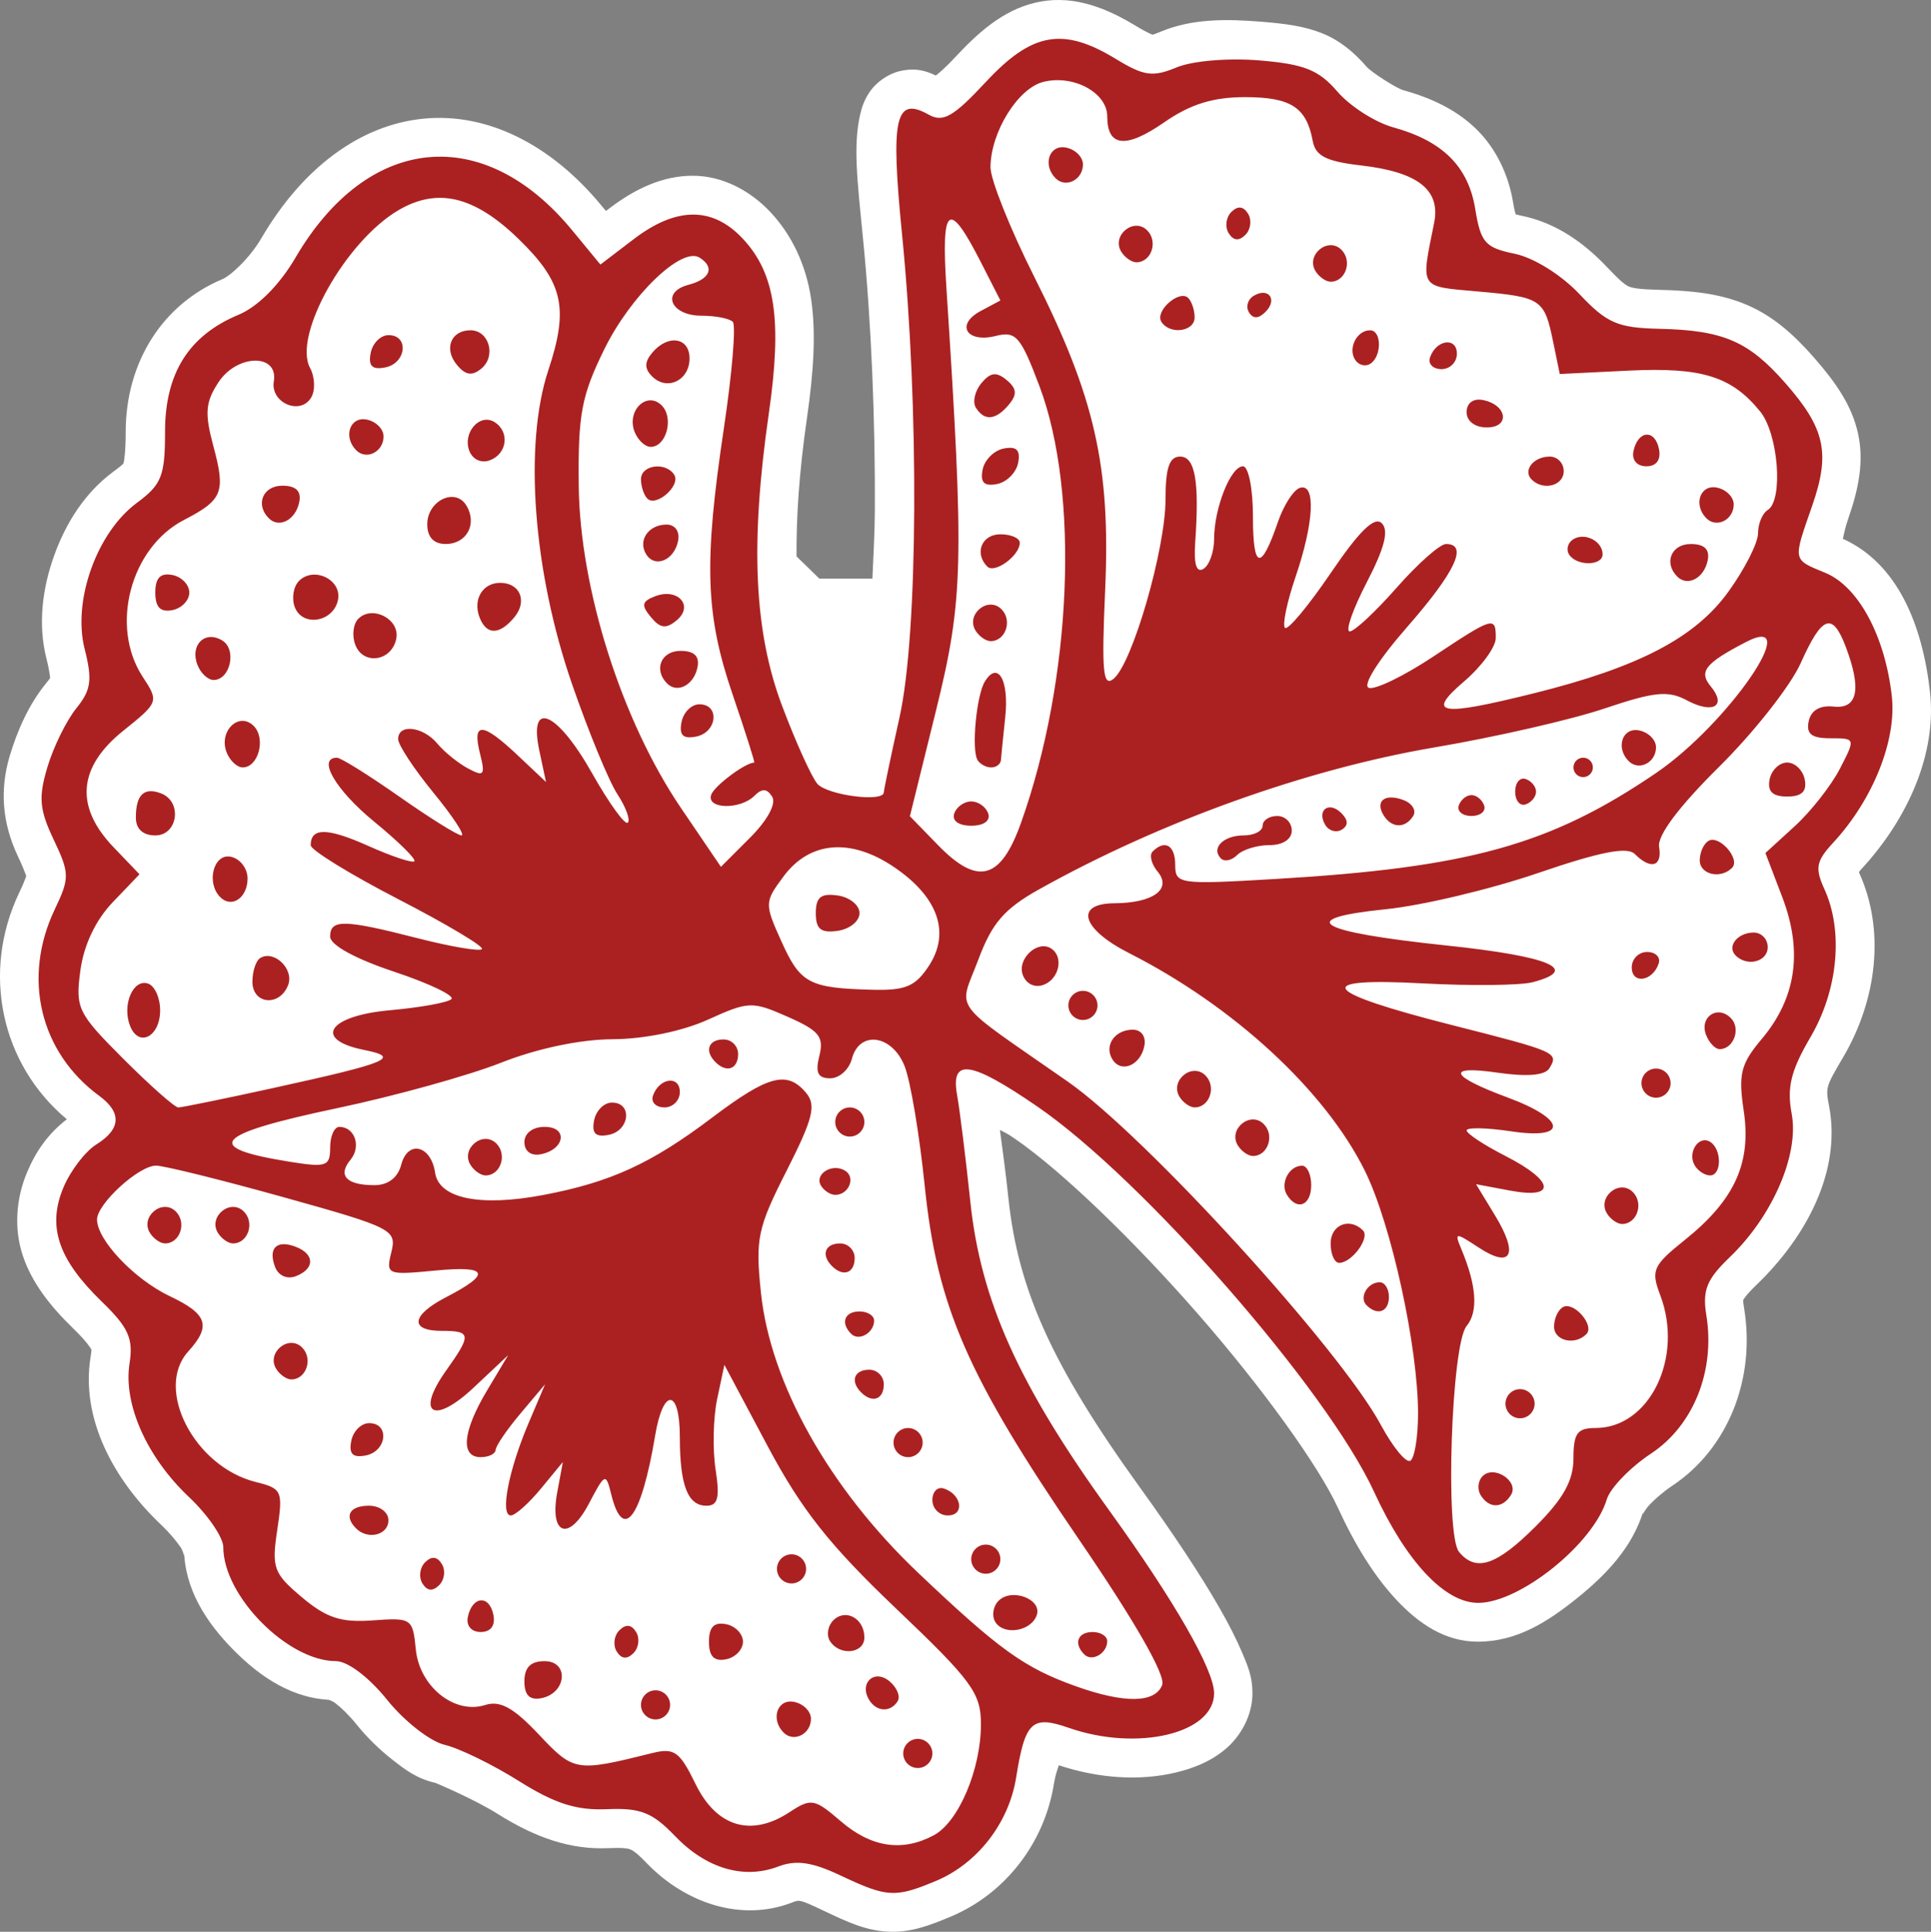 <?xml version="1.0" encoding="UTF-8" standalone="no"?>
<!-- Created with Inkscape (http://www.inkscape.org/) -->

<svg
   xmlns:dc="http://purl.org/dc/elements/1.1/"
   xmlns:cc="http://creativecommons.org/ns#"
   xmlns:rdf="http://www.w3.org/1999/02/22-rdf-syntax-ns#"
   xmlns:svg="http://www.w3.org/2000/svg"
   xmlns="http://www.w3.org/2000/svg"
   xmlns:sodipodi="http://sodipodi.sourceforge.net/DTD/sodipodi-0.dtd"
   xmlns:inkscape="http://www.inkscape.org/namespaces/inkscape"
   width="198.797"
   height="198.855"
   id="svg2"
   version="1.1"
   inkscape:version="0.48.2 r9819"
   sodipodi:docname="lasem.svg"
   inkscape:export-filename="/home/pacaud/Images/Dessins/lasem-256.png"
   inkscape:export-xdpi="115.9"
   inkscape:export-ydpi="115.9">
  <rect width="100%" height="100%" fill="#808080" stroke="none"/>
  <defs
     id="defs4" />
  <sodipodi:namedview
     id="base"
     pagecolor="#ffffff"
     bordercolor="#666666"
     borderopacity="1.0"
     inkscape:pageopacity="0.0"
     inkscape:pageshadow="2"
     inkscape:zoom="0.7082149"
     inkscape:cx="-312.60324"
     inkscape:cy="-232.66801"
     inkscape:document-units="px"
     inkscape:current-layer="layer1"
     showgrid="false"
     fit-margin-top="0"
     fit-margin-left="0"
     fit-margin-right="0"
     fit-margin-bottom="0"
     inkscape:window-width="1280"
     inkscape:window-height="965"
     inkscape:window-x="0"
     inkscape:window-y="27"
     inkscape:window-maximized="1" />
  <g
     inkscape:label="Calque 1"
     inkscape:groupmode="layer"
     id="layer1"
     transform="translate(-40.86,-23.347)">
    <path
       style="font-size:medium;font-style:normal;font-variant:normal;font-weight:normal;font-stretch:normal;text-indent:0;text-align:start;text-decoration:none;line-height:normal;letter-spacing:normal;word-spacing:normal;text-transform:none;direction:ltr;block-progression:tb;writing-mode:lr-tb;text-anchor:start;baseline-shift:baseline;color:#000000;fill:#ffffff;fill-opacity:1;fill-rule:nonzero;stroke:none;stroke-width:8;marker:none;visibility:visible;display:inline;overflow:visible;enable-background:accumulate;font-family:Sans;-inkscape-font-specification:Sans"
       d="m 150.551,23.374 c -0.826,-0.059 -1.655,-0.023 -2.5,0.125 -3.378,0.592 -6.033,2.715 -8.656,5.531 -1.299,1.395 -1.846,1.808 -2.188,2.094 -0.979,-0.469 -2.087,-0.852 -3.781,-0.438 -1.184,0.29 -2.344,1.15 -2.969,2.031 -0.625,0.881 -0.889,1.715 -1.062,2.5 -0.695,3.141 -0.294,6.571 0.312,12.688 0.866,8.733 1.265,18.902 1.219,27.875 -0.013,2.603 -0.155,4.774 -0.25,7.125 l -5.469,0 c -0.737,-0.718 -1.592,-1.551 -2.344,-2.281 -0.028,-4.069 0.264,-8.616 1.062,-14.156 0.716,-4.963 0.948,-8.869 0.438,-12.344 -0.511,-3.475 -1.959,-6.538 -4.125,-8.875 -2.101,-2.268 -4.99,-3.812 -8.062,-3.812 -3.073,-7.9e-4 -5.923,1.331 -8.562,3.344 l -0.375,0.281 -0.469,-0.562 c -5.142,-6.239 -11.712,-9.587 -18.313,-8.938 -6.601,0.649 -12.498,5.154 -16.656,12.25 -1.355,2.312 -3.344,3.976 -4,4.25 -6.289,2.628 -10,8.655 -10,15.75 0,2.174 -0.186,3.104 -0.219,3.188 -0.033,0.083 0.044,0.088 -1.062,0.906 -2.931,2.167 -4.889,5.286 -6.094,8.656 -1.205,3.37 -1.678,7.062 -0.781,10.594 0.368,1.449 0.372,2.024 0.375,2 0.003,-0.024 0.113,-0.125 -0.469,0.594 -1.712,2.114 -2.891,4.748 -3.688,7.406 -1.046,3.492 -0.773,6.937 0.844,10.344 0.798,1.681 0.878,2.191 0.875,2.031 -0.003,-0.16 -0.011,0.168 -0.75,1.719 -3.908,8.195 -1.874,17.64 4.906,23.312 -1.939,1.512 -3.172,3.276 -4.094,5.469 -1.123,2.67 -1.373,5.762 -0.438,8.562 0.935,2.8 2.792,5.181 5.281,7.594 1.28,1.24 1.706,1.934 1.75,2.031 0.044,0.097 0.087,-0.079 -0.062,0.875 -0.973,6.206 2.258,12.484 7.344,17.281 0.754,0.712 1.486,1.59 1.938,2.25 0.452,0.66 0.344,1.604 0.344,0 0,4.268 2.308,7.743 5.094,10.562 2.785,2.82 6.19,5.148 10.469,5.156 -1.179,-0.002 -0.6,-0.14 0,0.312 0.6,0.453 1.431,1.246 2.188,2.188 1.111,1.383 2.398,2.624 3.719,3.656 1.321,1.032 2.454,1.921 4.406,2.375 0.044,0.01 3.992,1.67 6.406,3.188 4.005,2.517 7.572,3.698 11.406,3.531 1.512,-0.066 2.011,0.031 2.25,0.125 0.239,0.094 0.656,0.331 1.656,1.375 4.015,4.19 9.777,6.087 14.938,4.125 0.839,-0.319 0.728,-0.41 3.312,0.812 2.465,1.166 4.269,2.025 6.594,2.156 2.324,0.132 4.271,-0.613 6.469,-1.531 5.651,-2.361 9.683,-7.599 10.656,-13.688 0.15,-0.936 0.337,-1.375 0.5,-1.906 4.16,1.382 8.385,1.618 12.031,0.75 1.874,-0.446 3.642,-1.154 5.156,-2.438 1.514,-1.284 2.75,-3.414 2.75,-5.719 0,-1.729 -0.481,-2.814 -1.062,-4.188 -0.582,-1.373 -1.362,-2.914 -2.344,-4.625 -1.963,-3.422 -4.739,-7.608 -8.156,-12.344 -9.128,-12.65 -12.576,-20.451 -13.562,-29.812 -0.301,-2.861 -0.581,-4.765 -0.875,-7.031 0.775,0.444 0.568,0.245 1.531,0.906 4.851,3.329 12.286,10.529 18.844,18.031 6.557,7.502 12.407,15.586 14.438,20 1.786,3.881 3.77,7.056 6.031,9.469 2.261,2.412 4.984,4.281 8.344,4.281 4.035,0 7.2,-2.042 10.219,-4.469 3.019,-2.427 5.714,-5.249 6.844,-9 -0.247,0.82 0.046,-0.024 0.656,-0.656 0.61,-0.633 1.478,-1.374 2.281,-1.906 5.832,-3.859 8.595,-11.086 7.438,-18.219 -0.158,-0.975 -0.099,-0.925 -0.094,-0.938 0.005,-0.013 0.272,-0.503 1.312,-1.5 5.265,-5.044 8.763,-11.811 7.531,-18.375 -0.379,-2.023 -0.39,-1.984 1.469,-5.156 3.45,-5.887 4.3,-13.034 1.625,-18.906 -0.031,-0.067 -0.007,-0.039 -0.031,-0.094 0.088,-0.111 0.085,-0.134 0.25,-0.312 4.8,-5.188 7.778,-11.906 7.062,-18.25 -0.786,-6.974 -3.37,-13.223 -8.969,-15.75 0.145,-0.611 0.231,-1.142 0.562,-2.094 1.048,-3.011 1.639,-5.844 1,-8.75 -0.639,-2.906 -2.33,-5.301 -4.562,-7.844 -2.078,-2.367 -4.184,-4.232 -6.844,-5.375 -2.66,-1.143 -5.52,-1.483 -9.031,-1.562 -1.992,-0.045 -2.769,-0.175 -3.156,-0.344 -0.388,-0.169 -0.916,-0.587 -2.219,-1.969 -2.447,-2.594 -5.335,-4.601 -8.812,-5.312 -0.417,-0.085 -0.466,-0.111 -0.625,-0.156 -0.068,-0.242 -0.146,-0.518 -0.25,-1.156 -0.461,-2.836 -1.706,-5.526 -3.719,-7.531 -2.012,-2.005 -4.633,-3.268 -7.625,-4.094 -0.661,-0.183 -3.255,-1.826 -3.781,-2.438 -1.179,-1.371 -2.685,-2.667 -4.531,-3.406 -1.846,-0.739 -3.746,-0.985 -6.188,-1.188 -3.732,-0.309 -7.215,-0.322 -10.406,1 -1.015,0.42 -0.965,0.331 -0.875,0.344 0.09,0.013 -0.424,-0.129 -1.75,-0.938 -2.32,-1.415 -4.739,-2.447 -7.219,-2.625 z"
       id="path4068"
       inkscape:connector-curvature="0" />
    <path
       inkscape:connector-curvature="0"
       id="path3052"
       d="m 127.401,216.41 c -2.944,-1.392 -4.576,-1.627 -6.424,-0.925 -3.555,1.352 -7.426,0.203 -10.648,-3.161 -2.307,-2.408 -3.536,-2.891 -6.975,-2.741 -3.145,0.137 -5.388,-0.58 -9.09,-2.907 -2.703,-1.699 -6.135,-3.372 -7.625,-3.719 -1.491,-0.347 -4.153,-2.427 -5.917,-4.622 -1.884,-2.345 -4.066,-3.992 -5.29,-3.995 -4.961,-0.009 -11.583,-6.713 -11.583,-11.727 0,-1.006 -1.59,-3.33 -3.534,-5.163 -4.333,-4.087 -6.775,-9.569 -6.121,-13.74 0.405,-2.585 -0.099,-3.706 -2.882,-6.403 -4.474,-4.336 -5.604,-7.722 -3.918,-11.732 0.723,-1.72 2.247,-3.709 3.385,-4.42 2.54,-1.586 2.639,-3.281 0.293,-5.005 -6.112,-4.493 -7.935,-12.147 -4.573,-19.198 1.544,-3.238 1.537,-3.697 -0.115,-7.178 -1.471,-3.099 -1.577,-4.345 -0.638,-7.478 0.619,-2.067 1.954,-4.781 2.965,-6.03 1.531,-1.891 1.675,-2.915 0.862,-6.12 -1.26,-4.963 1.252,-11.986 5.377,-15.036 2.551,-1.886 2.901,-2.768 2.901,-7.322 0,-6.015 2.435,-9.895 7.552,-12.033 2.009,-0.839 4.224,-3.062 5.899,-5.921 7.429,-12.676 19.34,-13.848 28.448,-2.799 l 2.922,3.545 3.434,-2.619 c 4.413,-3.366 8.149,-3.365 11.27,0.003 3.304,3.565 4.013,8.384 2.636,17.93 -1.93,13.386 -1.522,22.445 1.358,30.096 1.386,3.682 3.016,7.292 3.622,8.023 0.99,1.193 6.858,1.958 6.858,0.894 0,-0.239 0.73,-3.727 1.623,-7.75 1.905,-8.587 2.025,-31.82 0.257,-49.643 -1.198,-12.079 -0.708,-14.295 2.738,-12.366 1.488,0.833 2.541,0.228 5.916,-3.396 4.733,-5.083 7.93,-5.643 13.349,-2.339 2.895,1.765 3.798,1.891 6.255,0.873 1.638,-0.678 5.306,-0.988 8.536,-0.72 4.611,0.382 6.103,0.98 8.023,3.212 1.297,1.508 3.885,3.163 5.751,3.679 5.094,1.407 7.728,4.031 8.44,8.41 0.561,3.453 1.025,3.979 4.049,4.598 1.965,0.402 4.8,2.166 6.678,4.157 2.819,2.988 3.934,3.473 8.205,3.57 6.594,0.149 9.195,1.266 12.979,5.575 4.112,4.683 4.667,7.211 2.778,12.638 -2.002,5.749 -2.051,5.501 1.355,6.911 3.404,1.41 6.142,6.49 6.842,12.693 0.511,4.529 -1.939,10.656 -6.029,15.076 -1.767,1.91 -1.901,2.617 -0.907,4.797 1.97,4.324 1.401,10.385 -1.43,15.214 -2.029,3.462 -2.452,5.185 -1.942,7.903 0.784,4.179 -1.961,10.532 -6.38,14.766 -2.373,2.274 -2.825,3.396 -2.406,5.976 0.927,5.713 -1.322,11.341 -5.687,14.23 -2.159,1.429 -4.216,3.56 -4.57,4.736 -1.374,4.56 -8.936,10.638 -13.235,10.638 -3.437,0 -7.403,-4.231 -10.717,-11.433 -4.845,-10.529 -23.772,-32.184 -34.663,-39.659 -6.903,-4.737 -8.956,-5.025 -8.26,-1.159 0.272,1.512 0.886,6.463 1.364,11 1.068,10.139 4.988,18.84 14.304,31.75 6.719,9.312 10.787,16.403 10.787,18.805 0,4.148 -7.886,6.025 -14.958,3.56 -3.796,-1.323 -4.499,-0.659 -5.424,5.123 -0.748,4.675 -3.99,8.852 -8.254,10.634 -4.203,1.756 -5.021,1.71 -9.811,-0.555 z m 9.597,-4.146 c 2.552,-1.366 4.85,-6.783 4.85,-11.436 0,-3.2 -0.93,-4.467 -8.75,-11.913 -6.834,-6.508 -9.726,-10.164 -13.206,-16.701 l -4.456,-8.369 -0.742,3.5 c -0.408,1.925 -0.483,5.188 -0.166,7.25 0.452,2.942 0.249,3.75 -0.944,3.75 -1.922,0 -2.735,-2.104 -2.735,-7.082 0,-4.987 -1.712,-5.1 -2.537,-0.168 -1.43,8.552 -3.303,11.056 -4.531,6.059 -0.546,-2.219 -0.635,-2.181 -2.293,0.974 -2.073,3.946 -4.075,3.238 -3.262,-1.154 l 0.579,-3.129 -2.266,2.75 c -1.246,1.512 -2.638,2.75 -3.092,2.75 -1.128,0 -0.232,-4.655 1.827,-9.5 l 1.7,-4 -2.527,3 c -1.39,1.65 -2.543,3.337 -2.563,3.75 -0.02,0.412 -0.711,0.75 -1.536,0.75 -2.118,0 -1.862,-2.659 0.664,-6.882 l 2.164,-3.618 -3.551,3.337 c -4.133,3.884 -6.022,2.721 -2.84,-1.748 2.637,-3.703 2.595,-4.089 -0.437,-4.089 -3.361,0 -3.158,-1.608 0.437,-3.467 4.703,-2.432 4.363,-3.268 -1.114,-2.742 -4.98,0.479 -5.095,0.43 -4.52,-1.9 0.566,-2.294 0.118,-2.523 -11.106,-5.652 -6.433,-1.793 -12.343,-3.256 -13.132,-3.25 -1.78,0.013 -6.064,3.935 -6.064,5.55 0,2.105 3.843,6.158 7.473,7.881 3.911,1.856 4.312,3.056 1.908,5.711 -3.495,3.862 0.652,11.86 6.963,13.427 2.708,0.672 2.813,0.909 2.207,4.949 -0.584,3.896 -0.376,4.462 2.545,6.92 2.528,2.127 4.025,2.615 7.293,2.375 3.985,-0.293 4.121,-0.201 4.426,2.967 0.37,3.838 3.984,6.747 7.139,5.745 1.544,-0.49 2.912,0.261 5.527,3.034 3.616,3.835 3.817,3.868 11.643,1.92 2.308,-0.575 2.849,-0.192 4.5,3.189 2.155,4.412 5.712,5.479 9.655,2.896 2.248,-1.473 2.57,-1.416 5.308,0.938 3.124,2.687 6.321,3.164 9.565,1.428 z m -3.15,-8.42 c 0,-0.825 0.675,-1.5 1.5,-1.5 0.825,0 1.5,0.675 1.5,1.5 0,0.825 -0.675,1.5 -1.5,1.5 -0.825,0 -1.5,-0.675 -1.5,-1.5 z m -12.312,-2.146 c -1.374,-1.374 -0.661,-3.496 1.062,-3.164 0.963,0.185 1.75,0.968 1.75,1.74 0,1.579 -1.764,2.472 -2.812,1.424 z m -14.688,-2.854 c 0,-0.825 0.675,-1.5 1.5,-1.5 0.825,0 1.5,0.675 1.5,1.5 0,0.825 -0.675,1.5 -1.5,1.5 -0.825,0 -1.5,-0.675 -1.5,-1.5 z m 23.5,-0.5 c -1.077,-1.742 0.519,-3.229 2.078,-1.935 0.77,0.639 1.153,1.561 0.852,2.049 -0.729,1.18 -2.165,1.125 -2.93,-0.113 z m -35.5,-1.927 c 0,-1.431 0.642,-2.073 2.073,-2.073 2.563,0 2.272,3.31 -0.335,3.812 -1.2,0.231 -1.739,-0.307 -1.739,-1.739 z m 9.5,-3.073 c -0.399,-0.646 -0.276,-1.624 0.274,-2.174 0.667,-0.667 1.242,-0.609 1.726,0.174 0.399,0.646 0.276,1.624 -0.274,2.174 -0.667,0.667 -1.242,0.609 -1.726,-0.174 z m 9.5,-1 c 0,-1.506 0.522,-2.046 1.75,-1.81 0.963,0.185 1.75,1 1.75,1.81 0,0.81 -0.787,1.624 -1.75,1.81 -1.228,0.236 -1.75,-0.303 -1.75,-1.81 z m 12.446,-0.087 c -0.37,-0.598 -0.21,-1.549 0.354,-2.113 1.262,-1.262 3.2,-0.196 3.2,1.759 0,1.684 -2.574,1.94 -3.554,0.354 z m -37.269,-2.466 c 0.452,-2.172 2.227,-2.305 2.633,-0.197 0.211,1.095 -0.28,1.75 -1.31,1.75 -0.961,0 -1.512,-0.647 -1.323,-1.553 z m -4.677,-3.447 c -0.399,-0.646 -0.276,-1.624 0.274,-2.174 0.667,-0.667 1.242,-0.609 1.726,0.174 0.399,0.646 0.276,1.624 -0.274,2.174 -0.667,0.667 -1.242,0.609 -1.726,-0.174 z m 36.5,-1.5 c 0,-0.825 0.675,-1.5 1.5,-1.5 0.825,0 1.5,0.675 1.5,1.5 0,0.825 -0.675,1.5 -1.5,1.5 -0.825,0 -1.5,-0.675 -1.5,-1.5 z m -43.333,-4.167 c -1.268,-1.268 -0.659,-2.333 1.333,-2.333 1.111,0 2,0.667 2,1.5 0,1.522 -2.115,2.051 -3.333,0.833 z m -0.494,-8.993 c 0.195,-1.012 1.023,-1.841 1.841,-1.841 2.143,0 1.834,2.906 -0.355,3.327 -1.336,0.257 -1.744,-0.15 -1.486,-1.486 z m -7.727,-7.428 c -1.031,-1.667 1.287,-3.58 2.667,-2.2 1.154,1.154 0.432,3.287 -1.113,3.287 -0.485,0 -1.184,-0.489 -1.554,-1.087 z m -0.108,-10.473 c -0.751,-1.957 0.152,-2.849 2.118,-2.095 1.978,0.759 1.981,2.273 0.005,3.031 -0.886,0.34 -1.786,-0.057 -2.124,-0.936 z M 56.294,150.257 c -1.031,-1.667 1.287,-3.58 2.667,-2.2 1.154,1.154 0.432,3.287 -1.113,3.287 -0.485,0 -1.184,-0.489 -1.554,-1.087 z m 7,0 c -1.031,-1.667 1.287,-3.58 2.667,-2.2 1.154,1.154 0.432,3.287 -1.113,3.287 -0.485,0 -1.184,-0.489 -1.554,-1.087 z m 97.214,46.531 c 0.376,-0.979 -2.798,-6.526 -8.554,-14.949 -11.518,-16.856 -14.624,-23.983 -15.902,-36.494 -0.534,-5.225 -1.462,-10.738 -2.062,-12.25 -1.29,-3.249 -4.656,-3.714 -5.431,-0.75 -0.288,1.1 -1.289,2 -2.225,2 -1.281,0 -1.558,-0.574 -1.12,-2.319 0.491,-1.956 -0.02,-2.585 -3.255,-4.012 -3.669,-1.619 -4.029,-1.606 -8.224,0.297 -2.616,1.187 -6.574,1.999 -9.808,2.012 -3.323,0.013 -7.775,0.951 -11.5,2.423 -3.343,1.32 -10.916,3.421 -16.828,4.667 -12.794,2.697 -14.011,4.067 -4.905,5.523 3.779,0.604 4.155,0.472 4.155,-1.463 0,-1.17 0.423,-2.128 0.941,-2.128 1.599,0 2.287,2.02 1.154,3.386 -1.349,1.626 -0.421,2.614 2.455,2.614 1.413,0 2.416,-0.764 2.767,-2.105 0.673,-2.574 3.068,-2.011 3.487,0.82 0.394,2.663 4.615,3.534 11.139,2.297 6.923,-1.313 11.103,-3.226 17.342,-7.937 5.833,-4.404 7.773,-4.913 9.731,-2.554 1.042,1.256 0.69,2.646 -2.021,7.988 -2.998,5.907 -3.228,6.997 -2.646,12.565 0.977,9.346 7.032,20.135 16.171,28.817 8.339,7.921 10.948,9.799 16.238,11.687 5.031,1.796 8.179,1.748 8.901,-0.134 z m -8.021,-3.137 c -1.126,-1.126 -0.686,-2.306 0.861,-2.306 0.825,0 1.5,0.423 1.5,0.941 0,1.261 -1.562,2.164 -2.361,1.365 z m -9.159,-3.338 c -0.388,-0.628 -0.236,-1.613 0.34,-2.188 1.344,-1.344 4.477,-0.172 3.93,1.47 -0.557,1.672 -3.386,2.147 -4.27,0.718 z m -2.48,-6.468 c 0,-0.825 0.675,-1.5 1.5,-1.5 0.825,0 1.5,0.675 1.5,1.5 0,0.825 -0.675,1.5 -1.5,1.5 -0.825,0 -1.5,-0.675 -1.5,-1.5 z m -4,-6.083 c 0,-0.871 0.534,-1.405 1.188,-1.188 1.854,0.618 2.162,2.771 0.396,2.771 -0.871,0 -1.583,-0.713 -1.583,-1.583 z m -4,-5.917 c 0,-0.825 0.675,-1.5 1.5,-1.5 0.825,0 1.5,0.675 1.5,1.5 0,0.825 -0.675,1.5 -1.5,1.5 -0.825,0 -1.5,-0.675 -1.5,-1.5 z m -3.333,-5.167 c -1.151,-1.151 -0.728,-2.333 0.833,-2.333 0.825,0 1.5,0.675 1.5,1.5 0,1.562 -1.183,1.984 -2.333,0.833 z m -1.027,-6.027 c -1.126,-1.126 -0.686,-2.306 0.861,-2.306 0.825,0 1.5,0.423 1.5,0.941 0,1.261 -1.562,2.164 -2.361,1.365 z m -1.973,-6.973 c -1.151,-1.151 -0.728,-2.333 0.833,-2.333 0.825,0 1.5,0.675 1.5,1.5 0,1.562 -1.183,1.984 -2.333,0.833 z m -1.124,-8.264 c -0.74,-1.197 1.142,-2.382 2.474,-1.559 1.118,0.691 0.384,2.49 -1.016,2.49 -0.485,0 -1.141,-0.419 -1.457,-0.931 z m -36.097,-2.156 c -1.031,-1.667 1.287,-3.58 2.667,-2.2 1.154,1.154 0.432,3.287 -1.113,3.287 -0.485,0 -1.184,-0.489 -1.554,-1.087 z m 5.554,-2.34 c 0,-0.928 0.855,-1.573 2.083,-1.573 2.437,0 2.093,2.337 -0.416,2.823 -0.987,0.191 -1.667,-0.319 -1.667,-1.25 z m 7.173,-2.233 c 0.195,-1.012 1.023,-1.841 1.841,-1.841 2.143,0 1.834,2.906 -0.355,3.327 -1.336,0.257 -1.744,-0.15 -1.486,-1.486 z m 24.827,0.159 c 0,-0.825 0.675,-1.5 1.5,-1.5 0.825,0 1.5,0.675 1.5,1.5 0,0.825 -0.675,1.5 -1.5,1.5 -0.825,0 -1.5,-0.675 -1.5,-1.5 z m -18.771,-2.688 c 0.618,-1.854 2.771,-2.162 2.771,-0.396 0,0.871 -0.713,1.583 -1.583,1.583 -0.871,0 -1.405,-0.534 -1.188,-1.188 z m 6.438,-3.479 c -1.151,-1.151 -0.728,-2.333 0.833,-2.333 0.825,0 1.5,0.675 1.5,1.5 0,1.562 -1.183,1.984 -2.333,0.833 z m 84.451,47.784 c 2.849,-2.849 3.882,-4.712 3.882,-7 0,-2.578 0.395,-3.118 2.277,-3.118 5.562,0 9.096,-7.257 6.658,-13.669 -0.978,-2.573 -0.768,-3.044 2.541,-5.698 5.127,-4.113 6.858,-7.915 6.052,-13.292 -0.568,-3.786 -0.309,-4.813 1.866,-7.398 3.539,-4.206 4.233,-9.011 2.106,-14.581 l -1.738,-4.552 3.015,-2.754 c 1.658,-1.515 3.748,-4.172 4.645,-5.905 1.626,-3.145 1.624,-3.151 -0.969,-3.151 -1.947,0 -2.508,-0.439 -2.235,-1.75 0.235,-1.128 1.15,-1.665 2.573,-1.512 2.478,0.267 2.893,-1.808 1.234,-6.173 -1.369,-3.6 -2.432,-3.212 -4.622,1.685 -1.046,2.337 -4.825,7.142 -8.398,10.676 -4.141,4.097 -6.385,7.088 -6.188,8.25 0.345,2.036 -0.851,2.389 -2.501,0.739 -0.78,-0.78 -3.578,-0.23 -9.95,1.953 -4.876,1.67 -11.928,3.348 -15.671,3.729 -9.477,0.963 -7.215,2.321 6.212,3.732 10.672,1.121 13.858,2.474 8.903,3.78 -1.27,0.335 -6.359,0.39 -11.309,0.124 -11.564,-0.623 -10.531,0.86 2.989,4.29 10.805,2.741 11.024,2.838 10.023,4.459 -0.449,0.726 -2.313,0.879 -5.35,0.438 -5.37,-0.779 -4.895,0.356 1.072,2.563 6.034,2.232 6.264,4.364 0.375,3.481 -2.535,-0.38 -4.609,-0.424 -4.609,-0.098 0,0.326 1.8,1.512 4,2.634 5.042,2.572 5.3,4.467 0.485,3.563 l -3.515,-0.659 1.963,3.227 c 2.446,4.023 1.69,5.507 -1.681,3.299 -2.449,-1.605 -2.528,-1.596 -1.779,0.196 1.559,3.731 1.737,6.415 0.523,7.879 -1.573,1.895 -2.23,21.484 -0.78,23.246 1.742,2.116 3.858,1.412 7.902,-2.632 z m -5.671,-3.205 c -0.37,-0.598 -0.28,-1.479 0.199,-1.958 1.183,-1.183 3.786,0.539 2.924,1.934 -0.874,1.413 -2.258,1.424 -3.123,0.025 z m 2.554,-9.413 c 0,-0.825 0.675,-1.5 1.5,-1.5 0.825,0 1.5,0.675 1.5,1.5 0,0.825 -0.675,1.5 -1.5,1.5 -0.825,0 -1.5,-0.675 -1.5,-1.5 z m 5,-7.941 c 0,-0.793 0.399,-1.688 0.887,-1.989 1.101,-0.681 3.342,1.868 2.438,2.772 -1.19,1.19 -3.325,0.687 -3.325,-0.783 z m 5.446,-11.646 c -1.031,-1.667 1.287,-3.58 2.667,-2.2 1.154,1.154 0.432,3.287 -1.113,3.287 -0.485,0 -1.184,-0.489 -1.554,-1.087 z m 9.054,-4.913 c -0.816,-1.32 0.38,-3.192 1.569,-2.457 1.215,0.751 1.207,3.457 -0.01,3.457 -0.518,0 -1.219,-0.45 -1.559,-1 z m -5.5,-8.5 c 0,-0.825 0.675,-1.5 1.5,-1.5 0.825,0 1.5,0.675 1.5,1.5 0,0.825 -0.675,1.5 -1.5,1.5 -0.825,0 -1.5,-0.675 -1.5,-1.5 z m 6.651,-4.968 c -0.705,-1.838 1.17,-3.112 2.549,-1.732 1.067,1.067 0.3,3.2 -1.152,3.2 -0.459,0 -1.087,-0.661 -1.397,-1.468 z m -7.651,-6.949 c 0,-0.871 0.713,-1.583 1.583,-1.583 0.871,0 1.405,0.534 1.188,1.188 -0.618,1.854 -2.771,2.162 -2.771,0.396 z m 10.694,-1.223 c -0.933,-0.933 0.195,-2.361 1.865,-2.361 0.793,0 1.441,0.675 1.441,1.5 0,1.506 -2.111,2.056 -3.306,0.861 z m -3.694,-9.802 c 0,-0.793 0.399,-1.688 0.887,-1.989 1.101,-0.681 3.342,1.868 2.438,2.772 -1.19,1.19 -3.325,0.687 -3.325,-0.783 z m 7.19,-8.309 c 0.185,-0.963 1,-1.75 1.81,-1.75 0.81,0 1.624,0.787 1.81,1.75 0.236,1.228 -0.303,1.75 -1.81,1.75 -1.506,0 -2.046,-0.522 -1.81,-1.75 z m -36.19,65.279 c 0,-6.906 -2.769,-19.542 -5.48,-25.011 -4.093,-8.256 -13.491,-16.93 -24.27,-22.401 -4.899,-2.487 -5.666,-5.109 -1.5,-5.132 3.978,-0.022 5.936,-1.454 4.444,-3.25 -0.647,-0.78 -0.881,-1.714 -0.519,-2.076 1.269,-1.269 2.325,-0.639 2.325,1.388 0,1.967 0.394,2.023 10.25,1.443 19.989,-1.176 28.383,-3.51 39.25,-10.911 7.424,-5.057 15.392,-16.668 9.25,-13.48 -4.196,2.178 -4.881,3.04 -3.62,4.559 1.683,2.028 0.237,2.877 -2.45,1.44 -1.934,-1.035 -3.339,-0.896 -8.502,0.844 -3.402,1.146 -11.246,2.941 -17.432,3.99 -13.208,2.239 -28.266,7.639 -40.747,14.612 -3.59,2.006 -4.857,3.469 -6.267,7.236 -2.034,5.437 -3.101,3.982 9.217,12.57 8,5.578 28.017,27.528 32.22,35.331 1.238,2.298 2.606,3.959 3.04,3.691 0.434,-0.268 0.789,-2.447 0.789,-4.841 z m -5.306,-11.168 c -0.799,-0.799 0.104,-2.361 1.365,-2.361 0.518,0 0.941,0.675 0.941,1.5 0,1.546 -1.18,1.987 -2.306,0.861 z m -3.694,-6.361 c 0,-1.922 1.956,-2.711 3.325,-1.342 0.757,0.757 -1.136,3.342 -2.447,3.342 -0.483,0 -0.878,-0.9 -0.878,-2 z m -4.5,-5 c -0.729,-1.18 0.217,-3 1.559,-3 0.518,0 0.941,0.9 0.941,2 0,2.109 -1.455,2.691 -2.5,1 z m -5.054,-5.087 c -1.031,-1.667 1.287,-3.58 2.667,-2.2 1.154,1.154 0.432,3.287 -1.113,3.287 -0.485,0 -1.184,-0.489 -1.554,-1.087 z m -6,-5 c -1.031,-1.667 1.287,-3.58 2.667,-2.2 1.154,1.154 0.432,3.287 -1.113,3.287 -0.485,0 -1.184,-0.489 -1.554,-1.087 z m -6.914,-3.86 c -0.879,-1.423 0.242,-3.053 2.1,-3.053 0.876,0 1.378,0.703 1.191,1.667 -0.39,2.008 -2.386,2.849 -3.291,1.386 z m -4.533,-5.553 c 0,-0.825 0.675,-1.5 1.5,-1.5 0.825,0 1.5,0.675 1.5,1.5 0,0.825 -0.675,1.5 -1.5,1.5 -0.825,0 -1.5,-0.675 -1.5,-1.5 z m -4.684,-3.118 c -0.626,-1.632 1.468,-3.633 2.886,-2.757 1.341,0.829 0.888,3.126 -0.74,3.751 -0.899,0.345 -1.79,-0.068 -2.146,-0.994 z m 20.394,-12.005 c -1.057,-1.057 0.247,-2.377 2.349,-2.377 1.068,0 1.941,-0.45 1.941,-1 0,-0.55 0.675,-1 1.5,-1 0.825,0 1.5,0.675 1.5,1.5 0,0.899 -0.922,1.5 -2.3,1.5 -1.265,0 -2.757,0.458 -3.317,1.017 -0.559,0.559 -1.312,0.721 -1.673,0.361 z m 10.758,-3.427 c -0.95,-1.537 0.351,-2.529 1.635,-1.246 0.718,0.718 0.735,1.278 0.052,1.7 -0.56,0.346 -1.319,0.142 -1.687,-0.454 z m 5.99,-1.016 c -0.92,-1.489 0.147,-2.299 2.061,-1.564 0.884,0.339 1.326,1.07 0.984,1.624 -0.811,1.312 -2.215,1.284 -3.045,-0.059 z m 7.733,-1.008 c 0.197,-0.591 0.786,-1.075 1.308,-1.075 0.522,0 1.111,0.484 1.308,1.075 0.197,0.591 -0.392,1.075 -1.308,1.075 -0.917,0 -1.505,-0.484 -1.308,-1.075 z m 5.808,-1.425 c 0,-0.917 0.484,-1.505 1.075,-1.308 0.591,0.197 1.075,0.786 1.075,1.308 0,0.522 -0.484,1.111 -1.075,1.308 -0.591,0.197 -1.075,-0.392 -1.075,-1.308 z m 6,-2.5 c 0,-0.55 0.45,-1 1,-1 0.55,0 1,0.45 1,1 0,0.55 -0.45,1 -1,1 -0.55,0 -1,-0.45 -1,-1 z m 5.688,-0.646 c -1.374,-1.374 -0.661,-3.496 1.062,-3.164 0.963,0.185 1.75,0.968 1.75,1.74 0,1.579 -1.764,2.472 -2.812,1.424 z M 69.108,135.319 c 11.806,-2.588 13.074,-3.122 9.239,-3.892 -5.313,-1.067 -3.71,-3.52 2.672,-4.089 3.12,-0.278 5.961,-0.794 6.314,-1.147 0.353,-0.353 -2.312,-1.625 -5.922,-2.826 -3.974,-1.322 -6.564,-2.744 -6.564,-3.603 0,-1.809 1.415,-1.783 9.006,0.162 3.392,0.869 6.373,1.375 6.624,1.124 0.251,-0.251 -3.613,-2.558 -8.587,-5.127 -4.974,-2.569 -9.043,-5.073 -9.043,-5.564 0,-1.84 1.715,-1.819 5.943,0.074 2.395,1.072 4.524,1.78 4.731,1.573 0.207,-0.207 -1.66,-2.045 -4.149,-4.085 -3.971,-3.254 -5.9,-6.574 -3.819,-6.574 0.389,0 3.273,1.8 6.409,4 3.136,2.2 6.023,4 6.414,4 0.391,0 -0.918,-1.988 -2.909,-4.418 -1.991,-2.43 -3.62,-4.905 -3.62,-5.5 0,-1.608 2.567,-1.308 4.045,0.473 0.71,0.855 2.129,2.004 3.155,2.552 1.648,0.882 1.79,0.701 1.224,-1.555 -0.824,-3.282 0.251,-3.228 3.883,0.198 l 2.916,2.75 -0.691,-3.25 c -1.128,-5.308 1.84,-4.025 5.438,2.351 1.739,3.081 3.392,5.37 3.675,5.087 0.283,-0.283 -0.2,-1.605 -1.074,-2.938 -0.874,-1.333 -2.975,-6.435 -4.67,-11.337 -4.005,-11.583 -4.988,-24.626 -2.434,-32.315 2.126,-6.4 1.527,-9.035 -3.069,-13.499 -4.559,-4.428 -8.353,-5.329 -12.393,-2.943 -5.44,3.213 -10.855,12.888 -9.075,16.214 0.512,0.956 0.557,2.342 0.101,3.08 -1.139,1.843 -4.196,0.496 -3.828,-1.686 0.488,-2.9 -3.785,-2.831 -5.701,0.093 -1.348,2.057 -1.436,3.176 -0.518,6.584 1.274,4.732 0.959,5.521 -3.03,7.584 -5.515,2.852 -7.651,10.956 -4.254,16.14 1.681,2.565 1.659,2.627 -2,5.562 -4.657,3.736 -5.001,7.806 -1.012,11.969 l 2.687,2.805 -2.767,2.888 c -1.747,1.823 -2.971,4.408 -3.32,7.01 -0.523,3.899 -0.284,4.391 4.437,9.112 2.745,2.745 5.284,4.99 5.644,4.99 0.359,0 4.811,-0.911 9.893,-2.025 z M 54.241,128.927 c -0.828,-2.157 0.324,-4.844 1.857,-4.333 0.687,0.229 1.249,1.466 1.249,2.75 0,2.741 -2.227,3.876 -3.106,1.583 z m 12.606,-4.524 c 0,-1.068 0.359,-2.163 0.798,-2.434 1.425,-0.881 3.511,1.129 2.879,2.774 -0.867,2.26 -3.677,2 -3.677,-0.34 z m -3.312,-8.705 c -1.471,-1.471 -0.697,-4.503 1.062,-4.164 0.963,0.185 1.75,1.193 1.75,2.24 0,1.99 -1.631,3.105 -2.812,1.924 z m -8.688,-8.188 c 0,-2.359 0.841,-3.165 2.598,-2.491 2.212,0.849 1.732,4.324 -0.598,4.324 -1.273,0 -2,-0.667 -2,-1.833 z m 9.336,-6.734 c -0.833,-2.172 1.282,-4.215 2.797,-2.7 1.28,1.28 0.487,4.267 -1.133,4.267 -0.585,0 -1.333,-0.705 -1.664,-1.567 z m -3,-9 c -0.788,-2.054 0.794,-3.589 2.568,-2.492 1.511,0.934 0.815,4.059 -0.904,4.059 -0.585,0 -1.333,-0.705 -1.664,-1.567 z m 16.257,-2.051 c -0.362,-0.944 -0.224,-2.151 0.307,-2.682 1.445,-1.445 4.297,0.039 3.912,2.035 -0.451,2.34 -3.396,2.791 -4.219,0.646 z m 12.787,-2.834 c -0.704,-1.834 0.32,-3.548 2.12,-3.548 2.058,0 2.838,1.888 1.464,3.544 -1.538,1.854 -2.873,1.855 -3.584,0.004 z m -19.016,-1.041 c -0.346,-0.903 -0.15,-2.121 0.436,-2.707 1.524,-1.524 4.41,-0.131 4.012,1.935 -0.443,2.302 -3.648,2.857 -4.448,0.771 z M 56.848,84.344 c 0,-1.506 0.522,-2.046 1.75,-1.81 0.963,0.185 1.75,1 1.75,1.81 0,0.81 -0.787,1.624 -1.75,1.81 -1.228,0.236 -1.75,-0.303 -1.75,-1.81 z m 28,-7.031 c 0,-2.418 2.86,-3.813 4.008,-1.955 1.175,1.902 0.069,3.986 -2.115,3.986 -1.236,0 -1.893,-0.705 -1.893,-2.031 z m -16.312,-0.614 c -1.416,-1.416 -0.615,-3.354 1.386,-3.354 1.398,0 1.968,0.543 1.75,1.667 -0.357,1.84 -2.064,2.759 -3.136,1.687 z m 20.642,-6.938 c -0.717,-1.867 1.061,-3.911 2.584,-2.97 1.588,0.981 1.328,3.248 -0.451,3.93 -0.891,0.342 -1.788,-0.062 -2.133,-0.96 z m -11.642,-0.062 c -1.374,-1.374 -0.661,-3.496 1.062,-3.164 0.963,0.185 1.75,0.968 1.75,1.74 0,1.579 -1.764,2.472 -2.812,1.424 z m 10.359,-8.798 c -1.37,-1.65 -0.616,-3.556 1.405,-3.556 1.911,0 2.667,2.657 1.121,3.939 -0.962,0.798 -1.631,0.697 -2.527,-0.383 z m -8.874,-1.215 c 0.195,-1.012 1.023,-1.841 1.841,-1.841 2.143,0 1.834,2.906 -0.355,3.327 -1.336,0.257 -1.744,-0.15 -1.486,-1.486 z m 57.47,63.082 c 2.248,-3.431 0.939,-7.114 -3.624,-10.189 -4.451,-3 -8.65,-2.637 -11.338,0.98 -1.969,2.65 -1.975,2.808 -0.219,6.702 1.944,4.312 2.84,4.792 9.265,4.968 3.507,0.096 4.514,-0.323 5.916,-2.462 z m -11.643,-5.422 c 0,-1.646 0.518,-2.065 2.25,-1.82 1.238,0.176 2.25,0.995 2.25,1.82 0,0.825 -1.012,1.644 -2.25,1.82 -1.732,0.246 -2.25,-0.173 -2.25,-1.82 z m 21.12,-9.281 c 5.247,-14.703 6.062,-33.945 1.904,-44.969 -1.935,-5.132 -2.419,-5.688 -4.488,-5.169 -3.018,0.758 -4.187,-1.162 -1.563,-2.566 l 2.03,-1.086 -1.988,-3.896 c -3.341,-6.548 -4.127,-5.966 -3.567,2.641 1.838,28.263 1.744,32.064 -1.07,43.457 l -2.691,10.892 2.906,2.986 c 4.086,4.198 6.436,3.568 8.526,-2.289 z m -6.87,-0.969 c 0.229,-0.688 1.017,-1.25 1.75,-1.25 0.733,0 1.521,0.562 1.75,1.25 0.248,0.744 -0.461,1.25 -1.75,1.25 -1.289,0 -1.998,-0.506 -1.75,-1.25 z m 2.405,-5.5 c -0.649,-1.051 -0.125,-6.68 0.753,-8.102 1.333,-2.157 2.496,-0.145 2.099,3.63 -0.216,2.047 -0.418,4.06 -0.45,4.472 -0.032,0.412 -0.481,0.75 -0.999,0.75 -0.518,0 -1.149,-0.338 -1.404,-0.75 z m -0.209,-13.337 c -1.031,-1.667 1.287,-3.58 2.667,-2.2 1.154,1.154 0.432,3.287 -1.113,3.287 -0.485,0 -1.184,-0.489 -1.554,-1.087 z m 1.212,-6.588 c -1.369,-1.369 -0.58,-3.325 1.342,-3.325 1.1,0 2,0.395 2,0.878 0,1.311 -2.585,3.204 -3.342,2.447 z m -0.487,-9.972 c 0.194,-1.006 1.175,-1.988 2.182,-2.182 1.321,-0.254 1.731,0.156 1.477,1.477 -0.194,1.006 -1.176,1.988 -2.182,2.182 -1.321,0.254 -1.731,-0.156 -1.477,-1.477 z m -0.698,-6.396 c -0.355,-0.574 -0.097,-1.705 0.574,-2.512 0.931,-1.122 1.544,-1.198 2.598,-0.324 1.044,0.866 1.103,1.478 0.245,2.512 -1.356,1.634 -2.538,1.746 -3.417,0.324 z m -20.961,40.063 c -0.531,-0.859 -1.042,-0.889 -1.825,-0.106 -1.461,1.461 -4.955,1.39 -4.461,-0.091 0.304,-0.912 3.522,-3.321 4.436,-3.321 0.089,0 -0.911,-3.15 -2.224,-7 -2.81,-8.241 -2.982,-13.51 -0.898,-27.45 0.847,-5.666 1.257,-10.583 0.911,-10.926 -0.346,-0.343 -1.786,-0.624 -3.199,-0.624 -3.191,0 -4.228,-2.432 -1.358,-3.183 2.242,-0.586 2.734,-1.811 1.127,-2.804 -1.844,-1.14 -7.079,3.906 -9.8,9.446 -2.349,4.783 -2.708,6.702 -2.628,14.041 0.116,10.613 4.421,24.185 10.521,33.168 l 4.117,6.062 3.009,-3.009 c 1.777,-1.777 2.707,-3.498 2.272,-4.202 z m -9.339,-7.678 c 0.195,-1.012 1.023,-1.841 1.841,-1.841 2.143,0 1.834,2.906 -0.355,3.327 -1.336,0.257 -1.744,-0.15 -1.486,-1.486 z m -1.485,-3.987 c -1.416,-1.416 -0.615,-3.354 1.386,-3.354 1.398,0 1.968,0.543 1.75,1.667 -0.357,1.84 -2.064,2.759 -3.136,1.687 z m -1.667,-6.83 c -1.016,-1.224 -0.936,-1.619 0.435,-2.145 2.338,-0.897 4.022,0.981 2.22,2.476 -1.094,0.908 -1.688,0.834 -2.655,-0.331 z m -0.487,-6.471 c -0.879,-1.423 0.242,-3.053 2.1,-3.053 0.876,0 1.378,0.703 1.191,1.667 -0.39,2.008 -2.386,2.849 -3.291,1.386 z m 0.125,-5.728 c -0.362,-0.362 -0.658,-1.258 -0.658,-1.991 0,-1.49 2.578,-1.825 3.43,-0.447 0.681,1.101 -1.868,3.342 -2.772,2.438 z m -1.322,-6.892 c -0.833,-2.172 1.282,-4.215 2.797,-2.7 1.28,1.28 0.487,4.267 -1.133,4.267 -0.585,0 -1.333,-0.705 -1.664,-1.567 z m 1.81,-5.687 c -0.797,-0.797 -0.797,-1.461 5.9e-4,-2.422 1.613,-1.943 3.854,-1.612 3.854,0.569 0,2.271 -2.321,3.386 -3.854,1.853 z m 90.79,32.619 c 10.786,-2.687 16.575,-5.707 19.996,-10.43 1.687,-2.329 3.068,-5.041 3.068,-6.026 0,-0.985 0.45,-2.069 1,-2.409 1.621,-1.002 1.101,-7.82 -0.772,-10.133 -2.936,-3.625 -6.014,-4.582 -13.548,-4.214 l -7.09,0.347 -0.679,-3.301 c -0.909,-4.42 -1.193,-4.61 -7.738,-5.194 -6.115,-0.545 -5.897,-0.204 -4.516,-7.062 0.683,-3.392 -1.658,-5.235 -7.508,-5.91 -3.603,-0.416 -4.707,-0.975 -4.994,-2.533 -0.638,-3.456 -2.256,-4.5 -6.972,-4.5 -3.295,0 -5.621,0.726 -8.319,2.595 -3.952,2.739 -5.862,2.537 -5.862,-0.619 0,-2.438 -3.49,-4.321 -6.575,-3.547 -2.62,0.657 -5.413,5.157 -5.445,8.771 -0.011,1.265 2.018,6.35 4.51,11.3 6.254,12.426 7.861,19.523 7.296,32.229 -0.376,8.453 -0.223,10.049 0.877,9.137 1.942,-1.612 5.338,-13.362 5.338,-18.471 0,-3.24 0.394,-4.395 1.5,-4.395 1.552,0 1.998,2.549 1.554,8.865 -0.156,2.223 0.134,3.137 0.855,2.691 0.6,-0.371 1.091,-1.744 1.091,-3.05 0,-3.196 1.708,-7.506 2.975,-7.506 0.567,0 1.025,2.306 1.025,5.167 0,5.485 0.822,5.668 2.569,0.572 0.588,-1.715 1.6,-3.295 2.25,-3.512 1.673,-0.558 1.48,3.541 -0.431,9.149 -0.887,2.603 -1.377,4.968 -1.09,5.255 0.288,0.288 2.41,-2.255 4.716,-5.651 2.95,-4.344 4.506,-5.86 5.251,-5.115 0.745,0.745 0.284,2.552 -1.555,6.097 -1.438,2.771 -2.224,5.038 -1.747,5.038 0.477,0 2.65,-2.025 4.828,-4.5 2.179,-2.475 4.467,-4.5 5.085,-4.5 2.312,0 0.971,2.864 -4.006,8.551 -2.963,3.386 -4.628,6.03 -3.942,6.258 0.654,0.218 3.63,-1.225 6.615,-3.207 6.213,-4.125 6.457,-4.198 6.457,-1.926 0,0.922 -1.462,2.929 -3.25,4.459 -3.985,3.412 -2.558,3.656 7.186,1.228 z m 14.751,-12.01 c -1.416,-1.416 -0.615,-3.354 1.386,-3.354 1.398,0 1.968,0.543 1.75,1.667 -0.357,1.84 -2.064,2.759 -3.136,1.687 z m -11.145,-2.285 c -0.316,-0.512 -0.118,-1.214 0.441,-1.559 1.193,-0.738 3.016,0.199 3.016,1.549 0,1.217 -2.707,1.225 -3.457,0.01 z m 14.145,-3.715 c -1.374,-1.374 -0.661,-3.496 1.062,-3.164 0.963,0.185 1.75,0.968 1.75,1.74 0,1.579 -1.764,2.472 -2.812,1.424 z m -17.994,-3.994 c -0.933,-0.933 0.195,-2.361 1.865,-2.361 0.793,0 1.441,0.675 1.441,1.5 0,1.506 -2.111,2.056 -3.306,0.861 z m 10.483,-2.913 c 0.452,-2.172 2.227,-2.305 2.633,-0.197 0.211,1.095 -0.28,1.75 -1.31,1.75 -0.961,0 -1.512,-0.647 -1.323,-1.553 z m -17.177,-4.021 c 0,-0.931 0.68,-1.441 1.667,-1.25 2.509,0.487 2.853,2.823 0.416,2.823 -1.228,0 -2.083,-0.646 -2.083,-1.573 z m -11.49,-5.41 c -0.738,-1.193 0.199,-3.016 1.549,-3.016 1.217,0 1.225,2.707 0.01,3.457 -0.512,0.316 -1.214,0.118 -1.559,-0.441 z m 7.719,-0.204 c 0.618,-1.854 2.771,-2.162 2.771,-0.396 0,0.871 -0.713,1.583 -1.583,1.583 -0.871,0 -1.405,-0.534 -1.188,-1.188 z m -27.659,-3.699 c -0.681,-1.101 1.868,-3.342 2.772,-2.438 0.362,0.362 0.658,1.258 0.658,1.991 0,1.49 -2.578,1.825 -3.43,0.447 z m 9.027,-0.957 c -0.346,-0.56 -0.142,-1.319 0.454,-1.687 1.537,-0.95 2.529,0.351 1.246,1.635 -0.718,0.718 -1.278,0.735 -1.7,0.052 z m 6.85,-4.243 c -1.031,-1.667 1.287,-3.58 2.667,-2.2 1.154,1.154 0.432,3.287 -1.113,3.287 -0.485,0 -1.184,-0.489 -1.554,-1.087 z m -20,-2 c -1.031,-1.667 1.287,-3.58 2.667,-2.2 1.154,1.154 0.432,3.287 -1.113,3.287 -0.485,0 -1.184,-0.489 -1.554,-1.087 z m 11.054,-1.913 c -0.399,-0.646 -0.276,-1.624 0.274,-2.174 0.667,-0.667 1.242,-0.609 1.726,0.174 0.399,0.646 0.276,1.624 -0.274,2.174 -0.667,0.667 -1.242,0.609 -1.726,-0.174 z m -17.812,-5.646 c -1.374,-1.374 -0.661,-3.496 1.062,-3.164 0.963,0.185 1.75,0.968 1.75,1.74 0,1.579 -1.764,2.472 -2.812,1.424 z"
       style="fill:#ab2121;stroke-width:6;stroke-miterlimit:4;stroke-dasharray:none;fill-opacity:1"
       sodipodi:nodetypes="ssssssscssssssssssssssssscscsssssssssssssssssssssssssssscssssssssssssssscsssssssscssscscsscssssssssssssssssssssssssssssssssssssssssssssssssssssssssssscsscsssssssssssssssssssssscscccssssssssssssssssscsssssssssssssssssssssssssssssssssssssssssssssssssssssssssssssssssssssssssssssssscssssssscssssssssssssssssssssssscssssscccssccssssssssssssscssccssssscsscsssssssssssssssssssscssssssssssssssssssssssssssssssssssssssssssssssssssssssssscsccccsccccscscscscsssssssssscsscssscssscsssssssssscsscsssssssssssssscssssccsssssssssssssssssssssssssssscsscccsscssssssssssssssssssssscssccsssssssscsssssssssscssscsssssssssscssssssssssssssssccsscssssscsssssscsccsssssssssssssssssssssssssssssssssscsssssssssssssssssssssssssssssssssssssssscssccsssssssscsscsssscssccsssssssscssccsssssssssssssssss" />
  </g>
</svg>
